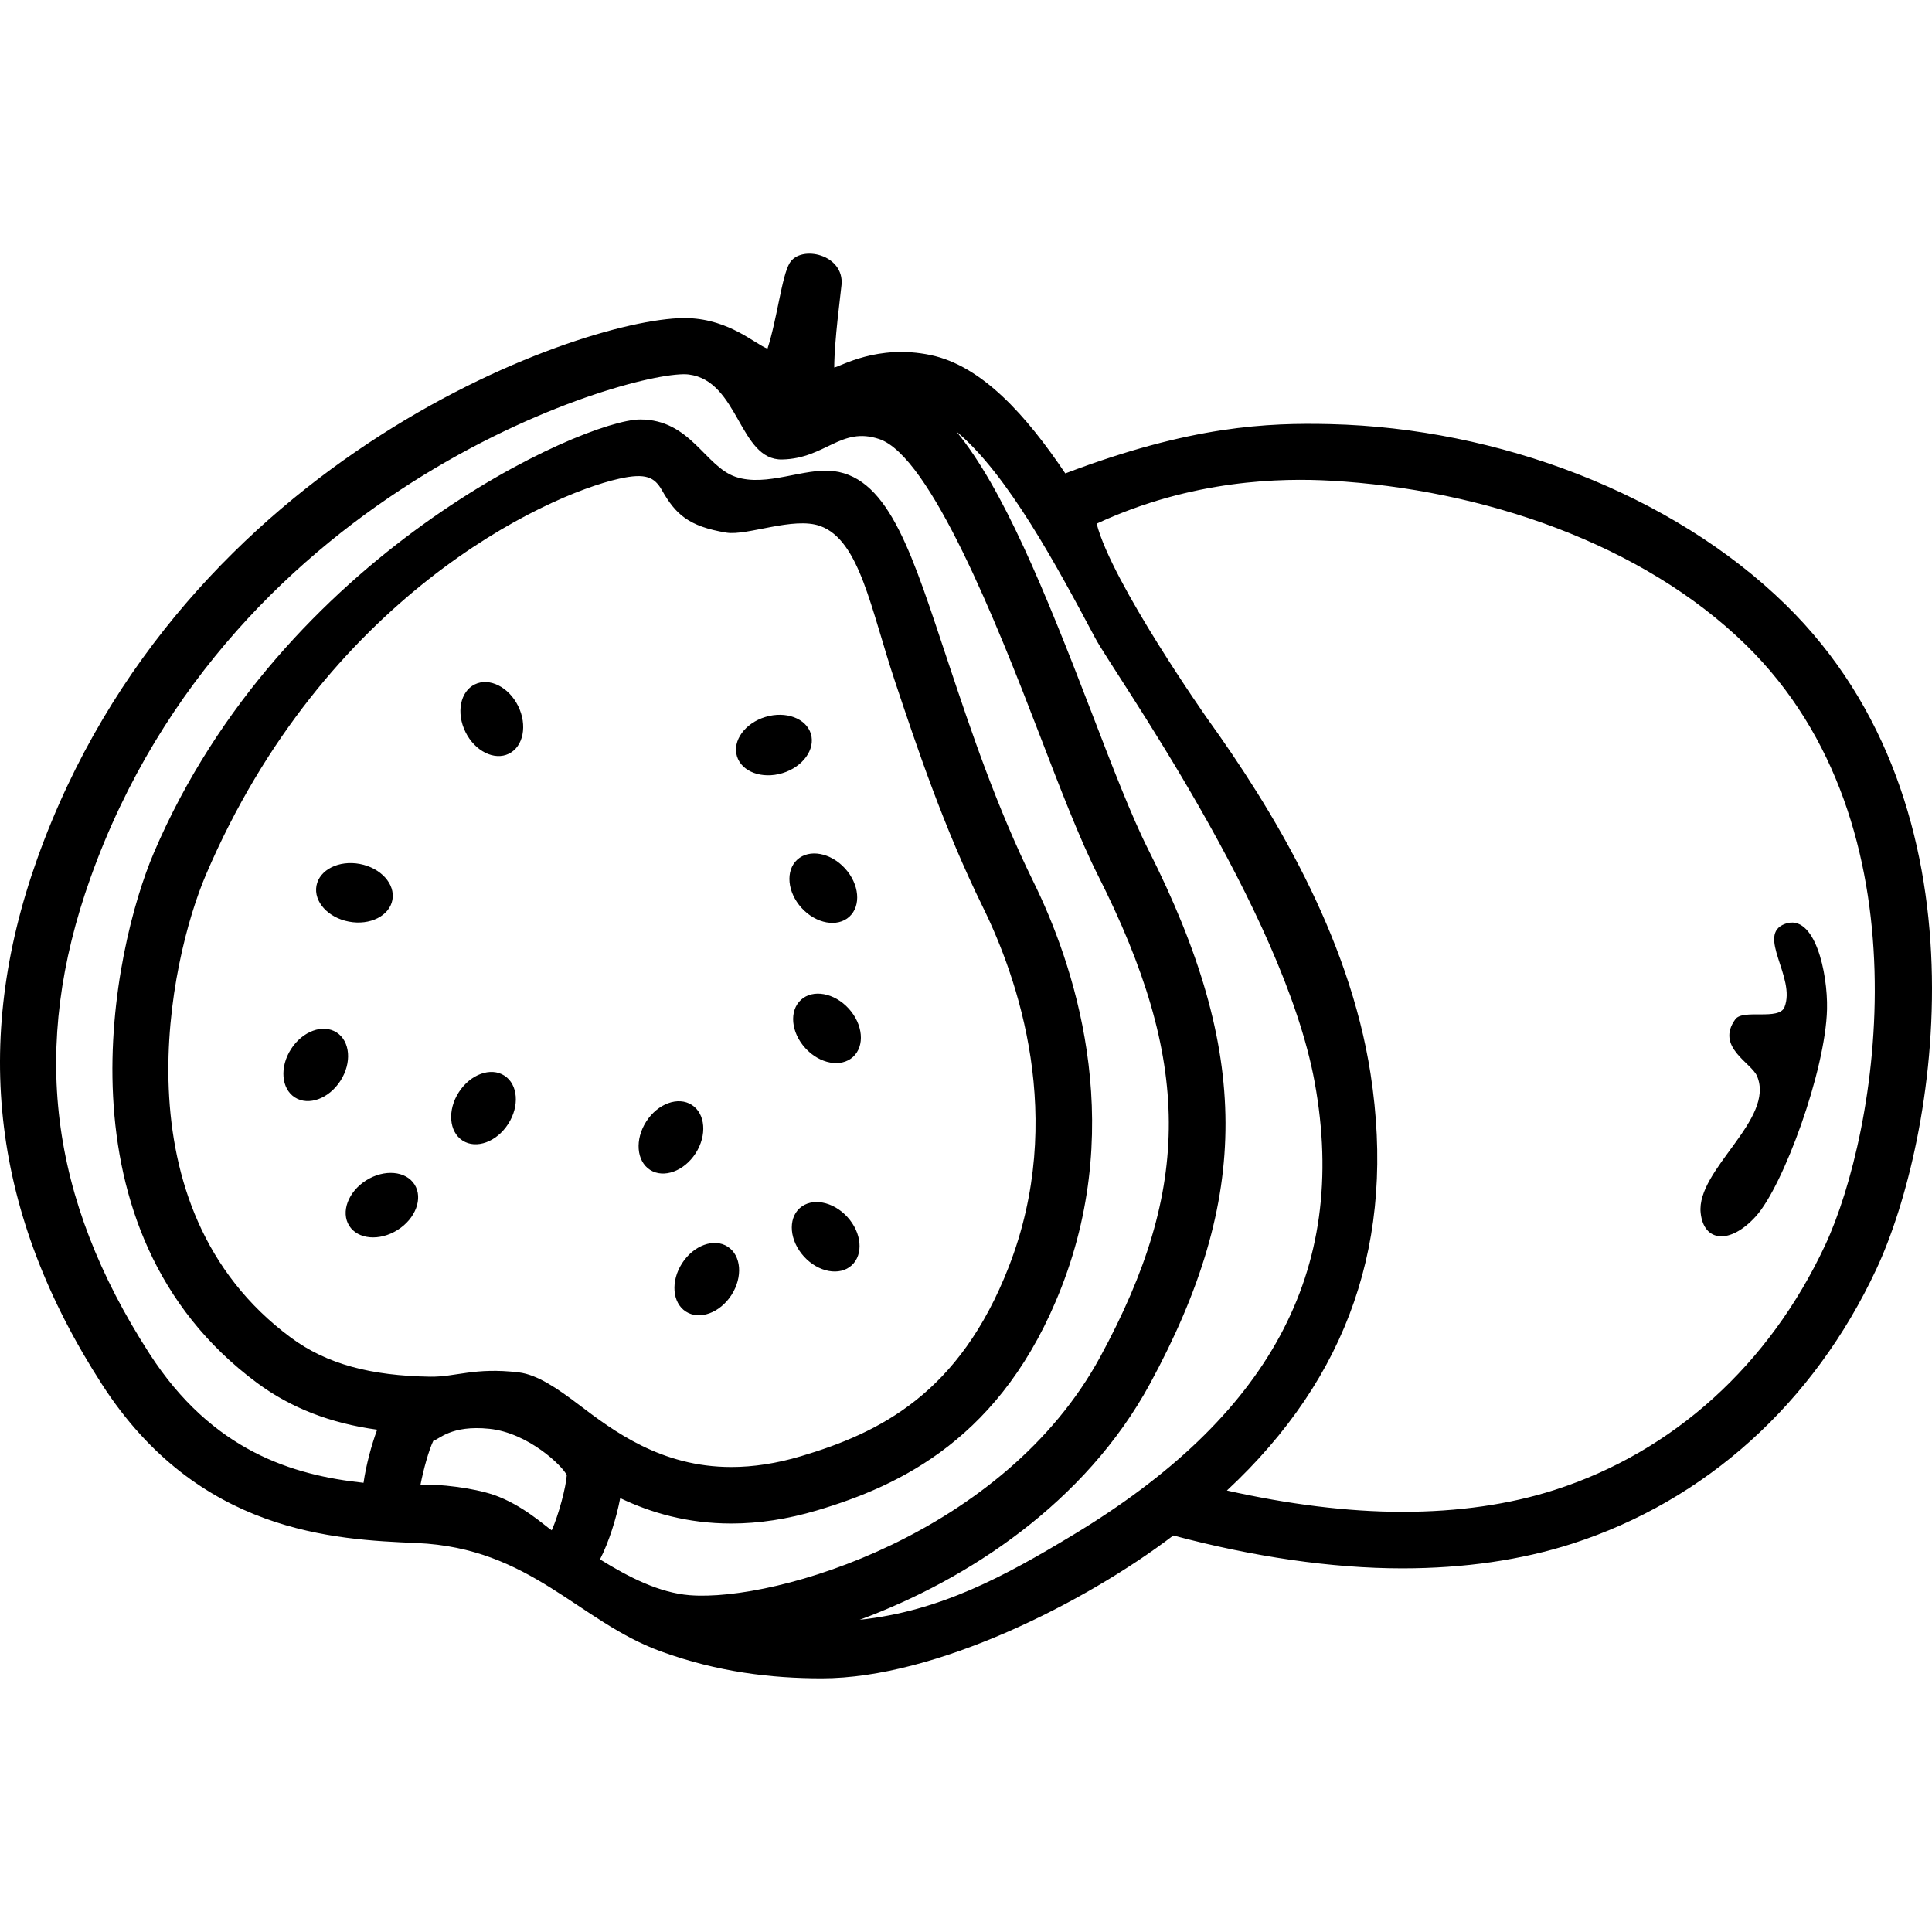 <svg id="guava_1" height="42" viewBox="0 0 512 512" width="42" xmlns="http://www.w3.org/2000/svg"><path id="guava_x30_1" d="m473.191 160.218c-30.158-29.495-76.374-46.745-120.582-47.815-16.632-.401-36.916.379-70.292 13.058-10.396-15.438-22.102-28.519-35.689-31.362-14.106-2.955-23.856 3.035-25.55 3.288.054-7.385 1.639-18.792 1.934-21.89.771-8.073-10.748-10.699-13.729-5.814-2.121 3.483-3.289 14.699-5.889 22.711-3.291-1.191-9.986-7.699-21.015-8.084-25.685-.898-134.151 35.83-172.513 143.289-17.42 48.797-11.813 94.343 17.134 139.238 25.509 39.572 61.77 41.156 83.436 42.078 30.229 1.287 42.814 20.744 64.679 28.713 15.017 5.471 29.202 7.148 42.683 7.148 30.109 0 69.861-20.111 93.142-37.861 21.028 5.604 41.832 8.711 60.685 8.711 16.373 0 31.502-2.195 44.966-6.516 35.415-11.381 64.065-37.236 80.673-72.795 15.958-34.164 31.076-122.158-24.073-176.097zm-326.98 245.328c-1.561-.971-7.73-6.783-15.441-9.412-5.412-1.844-14.449-2.891-19.33-2.688.795-4.09 2.188-9.123 3.395-11.619 1.463-.303 4.659-4.248 14.88-3.176 10.222 1.074 19.308 9.754 20.486 12.275-.207 3.151-2.14 10.518-3.99 14.62zm-8.72-41.846c-11.781-1.404-16.697 1.25-23.524 1.139-15.618-.25-27.349-3.295-36.901-10.373-46.676-34.586-32.07-100.243-22.506-122.623 31.428-73.534 89.741-100.551 109.51-104.981 7.127-1.596 9.396-.37 11.34 3.037 3.589 6.289 6.968 9.597 17.099 11.254 5.481.895 17.812-4.318 24.88-1.746 10.452 3.804 13.324 21.822 19.854 41.367 5.734 17.179 12.874 38.55 23.25 59.666 9.155 18.633 22.217 55.792 6.842 95.276-13.087 33.615-34.222 43.994-55.111 50.203-6.361 1.891-12.554 2.848-18.41 2.848h-.004c-18.674 0-31.309-9.598-40.535-16.6-5.554-4.221-10.919-7.885-15.784-8.467zm45.269 59.045c-8.07-.668-16.002-4.697-23.753-9.494 2.363-4.613 4.328-10.846 5.357-16.234 8.073 3.849 17.76 6.73 29.444 6.73h.004c7.303 0 14.932-1.166 22.679-3.469 22-6.539 49.246-19.168 64.804-59.125 17.452-44.824 2.883-86.481-7.357-107.321-9.932-20.213-16.603-40.182-22.487-57.803-9.573-28.663-15.59-49.27-30.497-51.176-7.781-.994-17.769 4.312-26.022 1.513-8.117-2.752-11.967-15.239-25.313-15.195-14.806.05-94.904 35.405-128.832 114.786-10.856 25.406-27.11 100.178 27.36 140.543 8.912 6.602 19.406 10.684 31.797 12.385-1.519 4.135-2.92 9.334-3.605 14.074-18.669-1.994-40.061-8.359-56.744-34.24-26.623-41.289-31.588-81.354-15.617-126.083 37.55-105.189 145.2-135.064 158.536-133.389 13.338 1.675 13.334 22.768 24.772 22.521 11.503-.248 15.517-8.821 25.708-5.412 13.57 4.539 31.223 48.979 42.338 77.922 5.552 14.451 10.794 28.101 15.604 37.625 24.888 49.302 25.057 82.708.646 127.667-25.45 46.888-85.908 65.009-108.822 63.175zm101.702-16.029c-18.164 10.967-35.239 20.271-56.633 22.539 28.643-10.578 59.844-31.078 76.921-62.535 26.828-49.418 26.711-87.785-.44-141.564-4.47-8.853-9.58-22.161-14.99-36.249-12.695-33.053-23.563-59.531-35.853-74.536 13.584 11.257 26.714 35.837 36.851 54.851 4.736 8.889 49.771 71.934 58.093 117.625 9.192 50.484-12.491 88.8-63.949 119.869zm199.228-76.74c-14.824 31.744-40.284 54.781-71.687 64.867-11.979 3.853-25.566 5.804-40.382 5.804-14.513 0-30.316-2.021-46.479-5.648 32.313-30.062 44.861-66.459 38.068-110.438-5.693-36.87-26.247-70.454-43.176-94.009 0 0-25.411-36.104-29.407-51.776 25.374-11.793 49.249-12.104 61.979-11.39 40.39 2.269 82.644 16.685 110.106 43.544 48.934 47.853 34.893 129.258 20.978 159.046zm-10.782-63.077c-1.45 3.633-10.998.414-13.029 3.219-5.298 7.324 4.247 11.504 5.752 15.043 4.886 11.48-16.147 24.816-14.938 36.262.821 7.768 7.798 8.455 14.625.916 7.287-8.045 18.498-38.67 18.863-54.91.218-9.691-3.258-25.437-11.092-22.606-7.834 2.83 2.953 14.242-.181 22.076zm-260.642-1.931c-3.176 2.895-2.658 8.633 1.16 12.801 3.809 4.181 9.471 5.211 12.641 2.316 3.174-2.9 2.658-8.631-1.156-12.811-3.809-4.17-9.479-5.203-12.645-2.306zm.174-24.343c3.812 4.174 9.476 5.208 12.646 2.313 3.177-2.899 2.66-8.627-1.155-12.804-3.809-4.172-9.476-5.213-12.646-2.313-3.175 2.898-2.656 8.634 1.155 12.804zm-5.086-35.734c5.408-1.644 8.783-6.305 7.537-10.416-1.25-4.11-6.642-6.115-12.055-4.474-5.404 1.636-8.785 6.304-7.533 10.414 1.242 4.116 6.641 6.121 12.051 4.476zm4.551 115.305c-3.165 2.904-2.65 8.631 1.158 12.805 3.813 4.182 9.481 5.217 12.651 2.32 3.175-2.902 2.657-8.633-1.155-12.812-3.813-4.17-9.476-5.207-12.654-2.313zm-19.068 10.18c-3.612-2.332-9.019-.355-12.075 4.398-3.059 4.75-2.611 10.486 1.004 12.811 3.61 2.326 9.019.352 12.08-4.396 3.059-4.758 2.61-10.497-1.009-12.813zm-20.569-20.348c3.614 2.324 9.02.356 12.084-4.396 3.056-4.764 2.604-10.493-1.009-12.815-3.616-2.328-9.026-.363-12.079 4.395-3.057 4.756-2.606 10.494 1.004 12.816zm-38.603-24.978c-3.61-2.324-9.018-.35-12.071 4.398-3.067 4.754-2.61 10.496 1.002 12.82 3.616 2.325 9.019.356 12.079-4.408 3.06-4.744 2.613-10.484-1.01-12.81zm-44.458-11.438c-3.61-2.329-9.024-.361-12.077 4.4-3.057 4.75-2.609 10.493 1.005 12.813 3.613 2.321 9.021.356 12.083-4.402 3.058-4.748 2.605-10.486-1.011-12.811zm3.274-29.365c5.563 1.056 10.711-1.52 11.506-5.747.797-4.224-3.063-8.495-8.625-9.541-5.551-1.046-10.698 1.528-11.493 5.752-.794 4.227 3.067 8.497 8.612 9.536zm33.334-62.87c-3.863 1.896-4.959 7.549-2.459 12.62s7.652 7.64 11.506 5.745c3.856-1.902 4.949-7.555 2.455-12.631-2.502-5.066-7.653-7.636-11.502-5.734zm-28.758 131.419c-4.777 3.004-6.8 8.398-4.513 12.041 2.29 3.633 8.024 4.135 12.81 1.123 4.787-3.002 6.804-8.395 4.519-12.033-2.29-3.639-8.019-4.143-12.816-1.131z"/></svg>